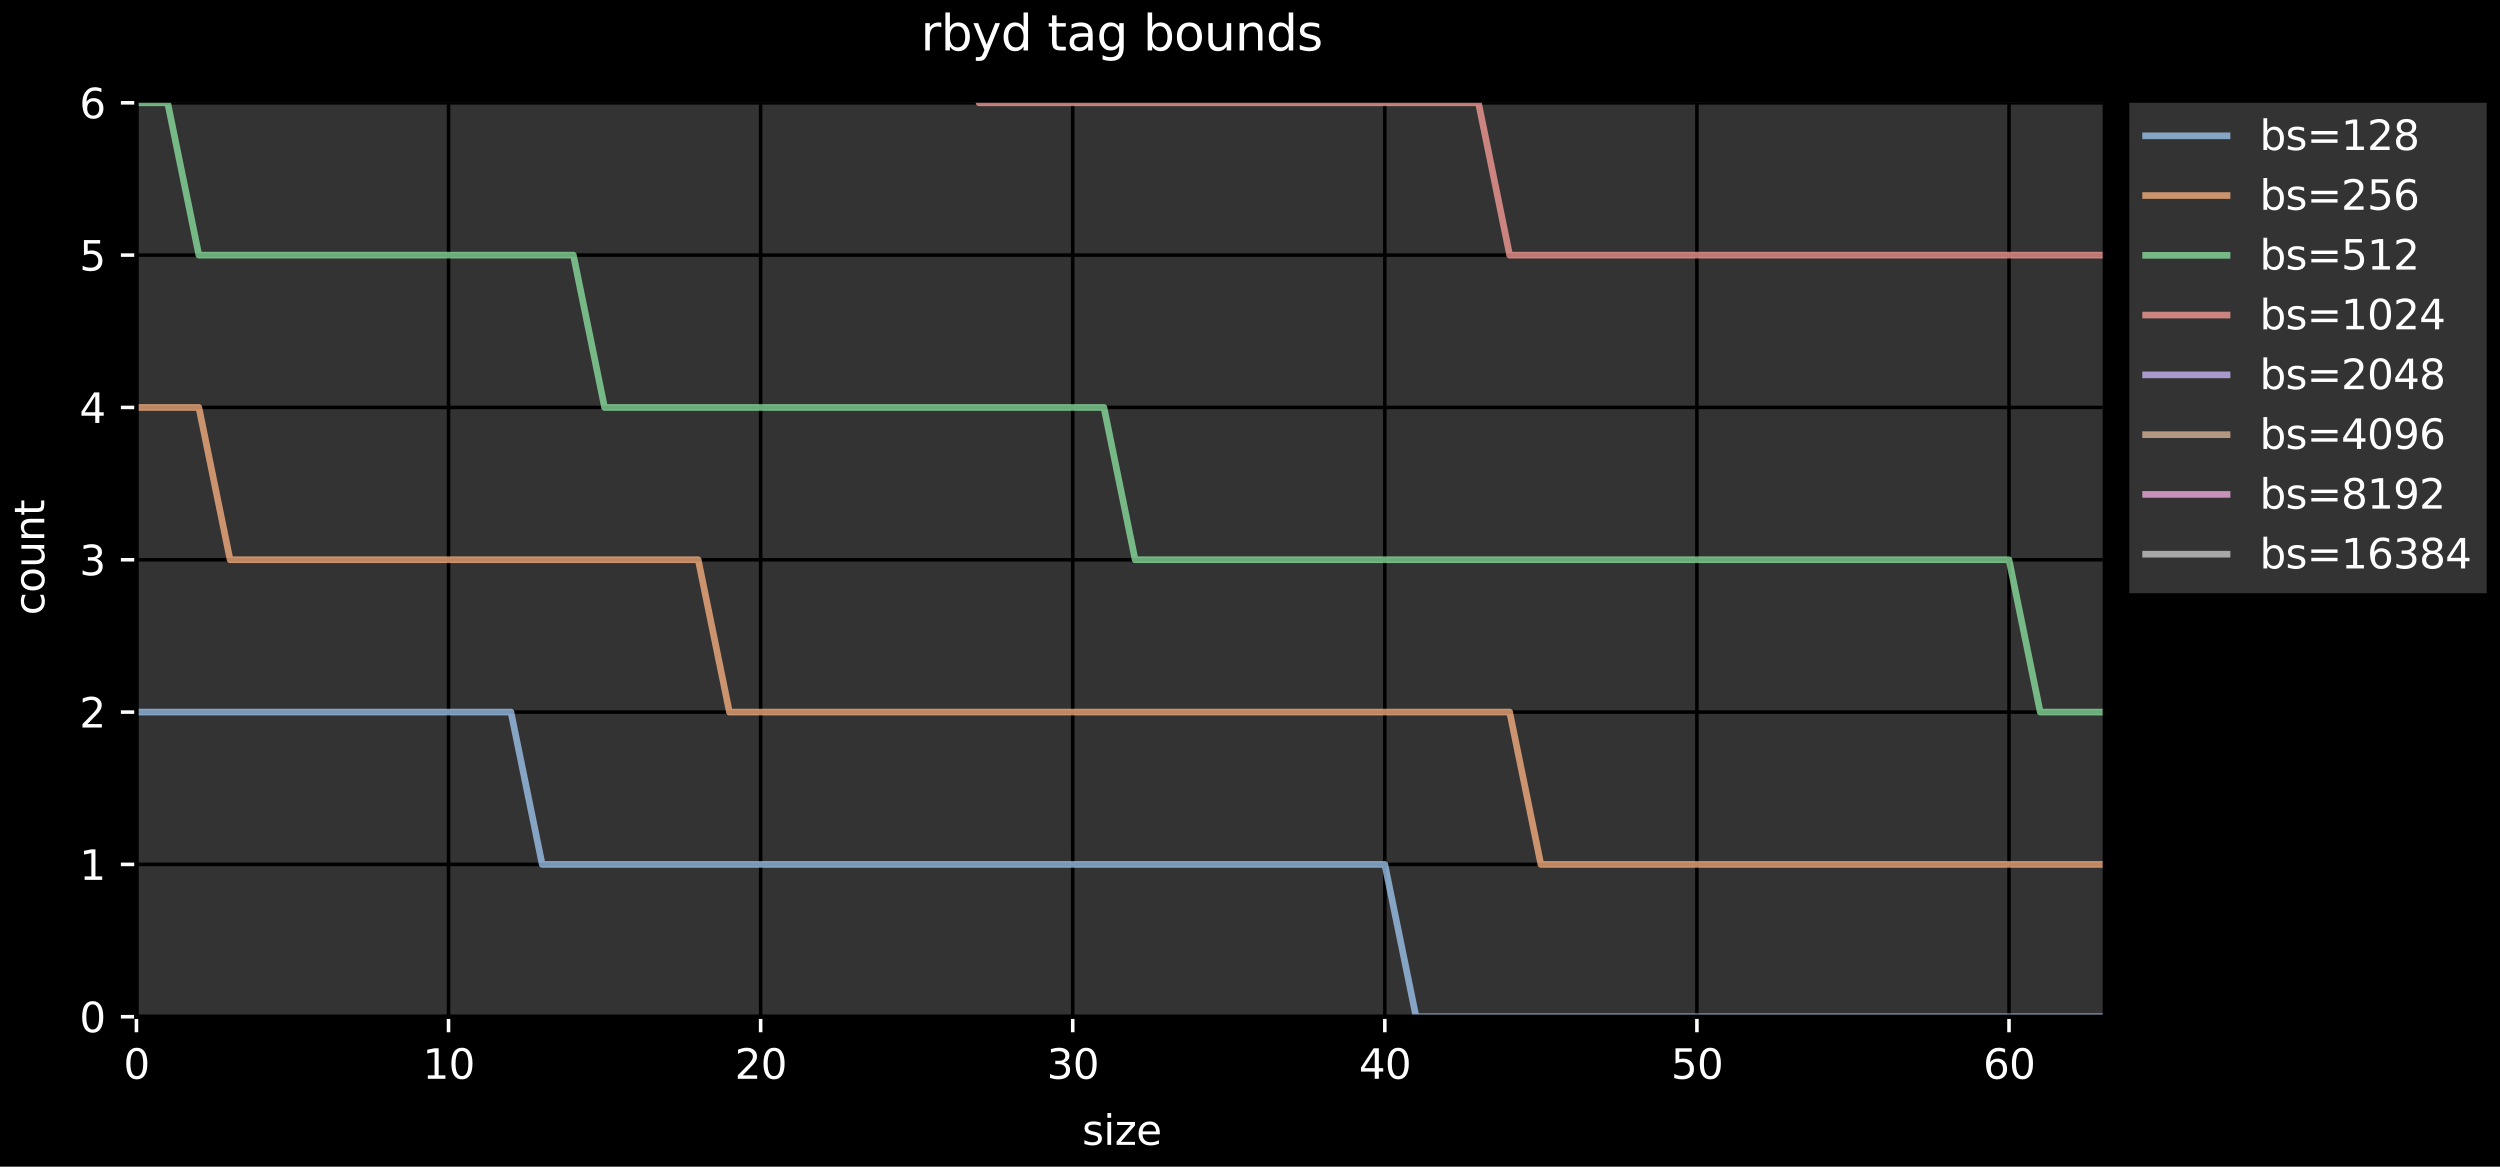 <?xml version="1.0" encoding="utf-8" standalone="no"?>
<!DOCTYPE svg PUBLIC "-//W3C//DTD SVG 1.1//EN"
  "http://www.w3.org/Graphics/SVG/1.1/DTD/svg11.dtd">
<svg xmlns:xlink="http://www.w3.org/1999/xlink" width="562.5pt" height="262.5pt" viewBox="0 0 562.5 262.5" xmlns="http://www.w3.org/2000/svg" version="1.1">
 <defs>
  <style type="text/css">*{stroke-linejoin: round; stroke-linecap: butt}</style>
 </defs>
 <g id="figure_1">
  <g id="patch_1">
   <path d="M 0 262.5 
L 562.5 262.5 
L 562.5 0 
L 0 0 
z
"/>
  </g>
  <g id="axes_1">
   <g id="patch_2">
    <path d="M 30.699 228.763 
L 473.094 228.763 
L 473.094 23.128 
L 30.699 23.128 
z
" style="fill: #333333"/>
   </g>
   <g id="matplotlib.axis_1">
    <g id="xtick_1">
     <g id="line2d_1">
      <path d="M 30.699 228.763 
L 30.699 23.128 
" clip-path="url(#p43eb5de258)" style="fill: none; stroke: #000000; stroke-width: 0.8; stroke-linecap: square"/>
     </g>
     <g id="line2d_2">
      <defs>
       <path id="mf7a72b0c09" d="M 0 0 
L 0 3.5 
" style="stroke: #ffffff; stroke-width: 0.8"/>
      </defs>
      <g>
       <use xlink:href="#mf7a72b0c09" x="30.699" y="228.763" style="fill: #ffffff; stroke: #ffffff; stroke-width: 0.8"/>
      </g>
     </g>
     <g id="text_1">
      <!-- 0 -->
      <g style="fill: #ffffff" transform="translate(27.784 242.726) scale(0.092 -0.092)">
       <defs>
        <path id="DejaVuSans-30" d="M 2034 4250 
Q 1547 4250 1301 3770 
Q 1056 3291 1056 2328 
Q 1056 1369 1301 889 
Q 1547 409 2034 409 
Q 2525 409 2770 889 
Q 3016 1369 3016 2328 
Q 3016 3291 2770 3770 
Q 2525 4250 2034 4250 
z
M 2034 4750 
Q 2819 4750 3233 4129 
Q 3647 3509 3647 2328 
Q 3647 1150 3233 529 
Q 2819 -91 2034 -91 
Q 1250 -91 836 529 
Q 422 1150 422 2328 
Q 422 3509 836 4129 
Q 1250 4750 2034 4750 
z
" transform="scale(0.016)"/>
       </defs>
       <use xlink:href="#DejaVuSans-30"/>
      </g>
     </g>
    </g>
    <g id="xtick_2">
     <g id="line2d_3">
      <path d="M 100.92 228.763 
L 100.92 23.128 
" clip-path="url(#p43eb5de258)" style="fill: none; stroke: #000000; stroke-width: 0.8; stroke-linecap: square"/>
     </g>
     <g id="line2d_4">
      <g>
       <use xlink:href="#mf7a72b0c09" x="100.92" y="228.763" style="fill: #ffffff; stroke: #ffffff; stroke-width: 0.8"/>
      </g>
     </g>
     <g id="text_2">
      <!-- 10 -->
      <g style="fill: #ffffff" transform="translate(95.09 242.726) scale(0.092 -0.092)">
       <defs>
        <path id="DejaVuSans-31" d="M 794 531 
L 1825 531 
L 1825 4091 
L 703 3866 
L 703 4441 
L 1819 4666 
L 2450 4666 
L 2450 531 
L 3481 531 
L 3481 0 
L 794 0 
L 794 531 
z
" transform="scale(0.016)"/>
       </defs>
       <use xlink:href="#DejaVuSans-31"/>
       <use xlink:href="#DejaVuSans-30" x="63.623"/>
      </g>
     </g>
    </g>
    <g id="xtick_3">
     <g id="line2d_5">
      <path d="M 171.142 228.763 
L 171.142 23.128 
" clip-path="url(#p43eb5de258)" style="fill: none; stroke: #000000; stroke-width: 0.8; stroke-linecap: square"/>
     </g>
     <g id="line2d_6">
      <g>
       <use xlink:href="#mf7a72b0c09" x="171.142" y="228.763" style="fill: #ffffff; stroke: #ffffff; stroke-width: 0.8"/>
      </g>
     </g>
     <g id="text_3">
      <!-- 20 -->
      <g style="fill: #ffffff" transform="translate(165.312 242.726) scale(0.092 -0.092)">
       <defs>
        <path id="DejaVuSans-32" d="M 1228 531 
L 3431 531 
L 3431 0 
L 469 0 
L 469 531 
Q 828 903 1448 1529 
Q 2069 2156 2228 2338 
Q 2531 2678 2651 2914 
Q 2772 3150 2772 3378 
Q 2772 3750 2511 3984 
Q 2250 4219 1831 4219 
Q 1534 4219 1204 4116 
Q 875 4013 500 3803 
L 500 4441 
Q 881 4594 1212 4672 
Q 1544 4750 1819 4750 
Q 2544 4750 2975 4387 
Q 3406 4025 3406 3419 
Q 3406 3131 3298 2873 
Q 3191 2616 2906 2266 
Q 2828 2175 2409 1742 
Q 1991 1309 1228 531 
z
" transform="scale(0.016)"/>
       </defs>
       <use xlink:href="#DejaVuSans-32"/>
       <use xlink:href="#DejaVuSans-30" x="63.623"/>
      </g>
     </g>
    </g>
    <g id="xtick_4">
     <g id="line2d_7">
      <path d="M 241.363 228.763 
L 241.363 23.128 
" clip-path="url(#p43eb5de258)" style="fill: none; stroke: #000000; stroke-width: 0.8; stroke-linecap: square"/>
     </g>
     <g id="line2d_8">
      <g>
       <use xlink:href="#mf7a72b0c09" x="241.363" y="228.763" style="fill: #ffffff; stroke: #ffffff; stroke-width: 0.8"/>
      </g>
     </g>
     <g id="text_4">
      <!-- 30 -->
      <g style="fill: #ffffff" transform="translate(235.533 242.726) scale(0.092 -0.092)">
       <defs>
        <path id="DejaVuSans-33" d="M 2597 2516 
Q 3050 2419 3304 2112 
Q 3559 1806 3559 1356 
Q 3559 666 3084 287 
Q 2609 -91 1734 -91 
Q 1441 -91 1130 -33 
Q 819 25 488 141 
L 488 750 
Q 750 597 1062 519 
Q 1375 441 1716 441 
Q 2309 441 2620 675 
Q 2931 909 2931 1356 
Q 2931 1769 2642 2001 
Q 2353 2234 1838 2234 
L 1294 2234 
L 1294 2753 
L 1863 2753 
Q 2328 2753 2575 2939 
Q 2822 3125 2822 3475 
Q 2822 3834 2567 4026 
Q 2313 4219 1838 4219 
Q 1578 4219 1281 4162 
Q 984 4106 628 3988 
L 628 4550 
Q 988 4650 1302 4700 
Q 1616 4750 1894 4750 
Q 2613 4750 3031 4423 
Q 3450 4097 3450 3541 
Q 3450 3153 3228 2886 
Q 3006 2619 2597 2516 
z
" transform="scale(0.016)"/>
       </defs>
       <use xlink:href="#DejaVuSans-33"/>
       <use xlink:href="#DejaVuSans-30" x="63.623"/>
      </g>
     </g>
    </g>
    <g id="xtick_5">
     <g id="line2d_9">
      <path d="M 311.585 228.763 
L 311.585 23.128 
" clip-path="url(#p43eb5de258)" style="fill: none; stroke: #000000; stroke-width: 0.8; stroke-linecap: square"/>
     </g>
     <g id="line2d_10">
      <g>
       <use xlink:href="#mf7a72b0c09" x="311.585" y="228.763" style="fill: #ffffff; stroke: #ffffff; stroke-width: 0.8"/>
      </g>
     </g>
     <g id="text_5">
      <!-- 40 -->
      <g style="fill: #ffffff" transform="translate(305.755 242.726) scale(0.092 -0.092)">
       <defs>
        <path id="DejaVuSans-34" d="M 2419 4116 
L 825 1625 
L 2419 1625 
L 2419 4116 
z
M 2253 4666 
L 3047 4666 
L 3047 1625 
L 3713 1625 
L 3713 1100 
L 3047 1100 
L 3047 0 
L 2419 0 
L 2419 1100 
L 313 1100 
L 313 1709 
L 2253 4666 
z
" transform="scale(0.016)"/>
       </defs>
       <use xlink:href="#DejaVuSans-34"/>
       <use xlink:href="#DejaVuSans-30" x="63.623"/>
      </g>
     </g>
    </g>
    <g id="xtick_6">
     <g id="line2d_11">
      <path d="M 381.806 228.763 
L 381.806 23.128 
" clip-path="url(#p43eb5de258)" style="fill: none; stroke: #000000; stroke-width: 0.8; stroke-linecap: square"/>
     </g>
     <g id="line2d_12">
      <g>
       <use xlink:href="#mf7a72b0c09" x="381.806" y="228.763" style="fill: #ffffff; stroke: #ffffff; stroke-width: 0.8"/>
      </g>
     </g>
     <g id="text_6">
      <!-- 50 -->
      <g style="fill: #ffffff" transform="translate(375.976 242.726) scale(0.092 -0.092)">
       <defs>
        <path id="DejaVuSans-35" d="M 691 4666 
L 3169 4666 
L 3169 4134 
L 1269 4134 
L 1269 2991 
Q 1406 3038 1543 3061 
Q 1681 3084 1819 3084 
Q 2600 3084 3056 2656 
Q 3513 2228 3513 1497 
Q 3513 744 3044 326 
Q 2575 -91 1722 -91 
Q 1428 -91 1123 -41 
Q 819 9 494 109 
L 494 744 
Q 775 591 1075 516 
Q 1375 441 1709 441 
Q 2250 441 2565 725 
Q 2881 1009 2881 1497 
Q 2881 1984 2565 2268 
Q 2250 2553 1709 2553 
Q 1456 2553 1204 2497 
Q 953 2441 691 2322 
L 691 4666 
z
" transform="scale(0.016)"/>
       </defs>
       <use xlink:href="#DejaVuSans-35"/>
       <use xlink:href="#DejaVuSans-30" x="63.623"/>
      </g>
     </g>
    </g>
    <g id="xtick_7">
     <g id="line2d_13">
      <path d="M 452.028 228.763 
L 452.028 23.128 
" clip-path="url(#p43eb5de258)" style="fill: none; stroke: #000000; stroke-width: 0.8; stroke-linecap: square"/>
     </g>
     <g id="line2d_14">
      <g>
       <use xlink:href="#mf7a72b0c09" x="452.028" y="228.763" style="fill: #ffffff; stroke: #ffffff; stroke-width: 0.8"/>
      </g>
     </g>
     <g id="text_7">
      <!-- 60 -->
      <g style="fill: #ffffff" transform="translate(446.198 242.726) scale(0.092 -0.092)">
       <defs>
        <path id="DejaVuSans-36" d="M 2113 2584 
Q 1688 2584 1439 2293 
Q 1191 2003 1191 1497 
Q 1191 994 1439 701 
Q 1688 409 2113 409 
Q 2538 409 2786 701 
Q 3034 994 3034 1497 
Q 3034 2003 2786 2293 
Q 2538 2584 2113 2584 
z
M 3366 4563 
L 3366 3988 
Q 3128 4100 2886 4159 
Q 2644 4219 2406 4219 
Q 1781 4219 1451 3797 
Q 1122 3375 1075 2522 
Q 1259 2794 1537 2939 
Q 1816 3084 2150 3084 
Q 2853 3084 3261 2657 
Q 3669 2231 3669 1497 
Q 3669 778 3244 343 
Q 2819 -91 2113 -91 
Q 1303 -91 875 529 
Q 447 1150 447 2328 
Q 447 3434 972 4092 
Q 1497 4750 2381 4750 
Q 2619 4750 2861 4703 
Q 3103 4656 3366 4563 
z
" transform="scale(0.016)"/>
       </defs>
       <use xlink:href="#DejaVuSans-36"/>
       <use xlink:href="#DejaVuSans-30" x="63.623"/>
      </g>
     </g>
    </g>
   </g>
   <g id="matplotlib.axis_2">
    <g id="ytick_1">
     <g id="line2d_15">
      <path d="M 30.699 228.763 
L 473.094 228.763 
" clip-path="url(#p43eb5de258)" style="fill: none; stroke: #000000; stroke-width: 0.8; stroke-linecap: square"/>
     </g>
     <g id="line2d_16">
      <defs>
       <path id="m407cf482c8" d="M 0 0 
L -3.5 0 
" style="stroke: #ffffff; stroke-width: 0.8"/>
      </defs>
      <g>
       <use xlink:href="#m407cf482c8" x="30.699" y="228.763" style="fill: #ffffff; stroke: #ffffff; stroke-width: 0.8"/>
      </g>
     </g>
     <g id="text_8">
      <!-- 0 -->
      <g style="fill: #ffffff" transform="translate(17.869 232.244) scale(0.092 -0.092)">
       <use xlink:href="#DejaVuSans-30"/>
      </g>
     </g>
    </g>
    <g id="ytick_2">
     <g id="line2d_17">
      <path d="M 30.699 194.491 
L 473.094 194.491 
" clip-path="url(#p43eb5de258)" style="fill: none; stroke: #000000; stroke-width: 0.8; stroke-linecap: square"/>
     </g>
     <g id="line2d_18">
      <g>
       <use xlink:href="#m407cf482c8" x="30.699" y="194.491" style="fill: #ffffff; stroke: #ffffff; stroke-width: 0.8"/>
      </g>
     </g>
     <g id="text_9">
      <!-- 1 -->
      <g style="fill: #ffffff" transform="translate(17.869 197.972) scale(0.092 -0.092)">
       <use xlink:href="#DejaVuSans-31"/>
      </g>
     </g>
    </g>
    <g id="ytick_3">
     <g id="line2d_19">
      <path d="M 30.699 160.218 
L 473.094 160.218 
" clip-path="url(#p43eb5de258)" style="fill: none; stroke: #000000; stroke-width: 0.8; stroke-linecap: square"/>
     </g>
     <g id="line2d_20">
      <g>
       <use xlink:href="#m407cf482c8" x="30.699" y="160.218" style="fill: #ffffff; stroke: #ffffff; stroke-width: 0.8"/>
      </g>
     </g>
     <g id="text_10">
      <!-- 2 -->
      <g style="fill: #ffffff" transform="translate(17.869 163.699) scale(0.092 -0.092)">
       <use xlink:href="#DejaVuSans-32"/>
      </g>
     </g>
    </g>
    <g id="ytick_4">
     <g id="line2d_21">
      <path d="M 30.699 125.946 
L 473.094 125.946 
" clip-path="url(#p43eb5de258)" style="fill: none; stroke: #000000; stroke-width: 0.8; stroke-linecap: square"/>
     </g>
     <g id="line2d_22">
      <g>
       <use xlink:href="#m407cf482c8" x="30.699" y="125.946" style="fill: #ffffff; stroke: #ffffff; stroke-width: 0.8"/>
      </g>
     </g>
     <g id="text_11">
      <!-- 3 -->
      <g style="fill: #ffffff" transform="translate(17.869 129.427) scale(0.092 -0.092)">
       <use xlink:href="#DejaVuSans-33"/>
      </g>
     </g>
    </g>
    <g id="ytick_5">
     <g id="line2d_23">
      <path d="M 30.699 91.673 
L 473.094 91.673 
" clip-path="url(#p43eb5de258)" style="fill: none; stroke: #000000; stroke-width: 0.8; stroke-linecap: square"/>
     </g>
     <g id="line2d_24">
      <g>
       <use xlink:href="#m407cf482c8" x="30.699" y="91.673" style="fill: #ffffff; stroke: #ffffff; stroke-width: 0.8"/>
      </g>
     </g>
     <g id="text_12">
      <!-- 4 -->
      <g style="fill: #ffffff" transform="translate(17.869 95.154) scale(0.092 -0.092)">
       <use xlink:href="#DejaVuSans-34"/>
      </g>
     </g>
    </g>
    <g id="ytick_6">
     <g id="line2d_25">
      <path d="M 30.699 57.4 
L 473.094 57.4 
" clip-path="url(#p43eb5de258)" style="fill: none; stroke: #000000; stroke-width: 0.8; stroke-linecap: square"/>
     </g>
     <g id="line2d_26">
      <g>
       <use xlink:href="#m407cf482c8" x="30.699" y="57.4" style="fill: #ffffff; stroke: #ffffff; stroke-width: 0.8"/>
      </g>
     </g>
     <g id="text_13">
      <!-- 5 -->
      <g style="fill: #ffffff" transform="translate(17.869 60.882) scale(0.092 -0.092)">
       <use xlink:href="#DejaVuSans-35"/>
      </g>
     </g>
    </g>
    <g id="ytick_7">
     <g id="line2d_27">
      <path d="M 30.699 23.128 
L 473.094 23.128 
" clip-path="url(#p43eb5de258)" style="fill: none; stroke: #000000; stroke-width: 0.8; stroke-linecap: square"/>
     </g>
     <g id="line2d_28">
      <g>
       <use xlink:href="#m407cf482c8" x="30.699" y="23.128" style="fill: #ffffff; stroke: #ffffff; stroke-width: 0.8"/>
      </g>
     </g>
     <g id="text_14">
      <!-- 6 -->
      <g style="fill: #ffffff" transform="translate(17.869 26.609) scale(0.092 -0.092)">
       <use xlink:href="#DejaVuSans-36"/>
      </g>
     </g>
    </g>
   </g>
   <g id="line2d_29">
    <path d="M 30.699 160.218 
L 37.721 160.218 
L 44.743 160.218 
L 51.765 160.218 
L 58.787 160.218 
L 65.809 160.218 
L 72.832 160.218 
L 79.854 160.218 
L 86.876 160.218 
L 93.898 160.218 
L 100.92 160.218 
L 107.942 160.218 
L 114.964 160.218 
L 121.987 194.491 
L 129.009 194.491 
L 136.031 194.491 
L 143.053 194.491 
L 150.075 194.491 
L 157.097 194.491 
L 164.12 194.491 
L 171.142 194.491 
L 178.164 194.491 
L 185.186 194.491 
L 192.208 194.491 
L 199.23 194.491 
L 206.252 194.491 
L 213.275 194.491 
L 220.297 194.491 
L 227.319 194.491 
L 234.341 194.491 
L 241.363 194.491 
L 248.385 194.491 
L 255.407 194.491 
L 262.43 194.491 
L 269.452 194.491 
L 276.474 194.491 
L 283.496 194.491 
L 290.518 194.491 
L 297.54 194.491 
L 304.562 194.491 
L 311.585 194.491 
L 318.607 228.763 
L 325.629 228.763 
L 332.651 228.763 
L 339.673 228.763 
L 346.695 228.763 
L 353.717 228.763 
L 360.74 228.763 
L 367.762 228.763 
L 374.784 228.763 
L 381.806 228.763 
L 388.828 228.763 
L 395.85 228.763 
L 402.872 228.763 
L 409.895 228.763 
L 416.917 228.763 
L 423.939 228.763 
L 430.961 228.763 
L 437.983 228.763 
L 445.005 228.763 
L 452.028 228.763 
L 459.05 228.763 
L 466.072 228.763 
L 473.094 228.763 
" clip-path="url(#p43eb5de258)" style="fill: none; stroke: #a1c9f4; stroke-opacity: 0.749; stroke-width: 1.5; stroke-linecap: square"/>
   </g>
   <g id="line2d_30">
    <path d="M 30.699 91.673 
L 37.721 91.673 
L 44.743 91.673 
L 51.765 125.946 
L 58.787 125.946 
L 65.809 125.946 
L 72.832 125.946 
L 79.854 125.946 
L 86.876 125.946 
L 93.898 125.946 
L 100.92 125.946 
L 107.942 125.946 
L 114.964 125.946 
L 121.987 125.946 
L 129.009 125.946 
L 136.031 125.946 
L 143.053 125.946 
L 150.075 125.946 
L 157.097 125.946 
L 164.12 160.218 
L 171.142 160.218 
L 178.164 160.218 
L 185.186 160.218 
L 192.208 160.218 
L 199.23 160.218 
L 206.252 160.218 
L 213.275 160.218 
L 220.297 160.218 
L 227.319 160.218 
L 234.341 160.218 
L 241.363 160.218 
L 248.385 160.218 
L 255.407 160.218 
L 262.43 160.218 
L 269.452 160.218 
L 276.474 160.218 
L 283.496 160.218 
L 290.518 160.218 
L 297.54 160.218 
L 304.562 160.218 
L 311.585 160.218 
L 318.607 160.218 
L 325.629 160.218 
L 332.651 160.218 
L 339.673 160.218 
L 346.695 194.491 
L 353.717 194.491 
L 360.74 194.491 
L 367.762 194.491 
L 374.784 194.491 
L 381.806 194.491 
L 388.828 194.491 
L 395.85 194.491 
L 402.872 194.491 
L 409.895 194.491 
L 416.917 194.491 
L 423.939 194.491 
L 430.961 194.491 
L 437.983 194.491 
L 445.005 194.491 
L 452.028 194.491 
L 459.05 194.491 
L 466.072 194.491 
L 473.094 194.491 
" clip-path="url(#p43eb5de258)" style="fill: none; stroke: #ffb482; stroke-opacity: 0.749; stroke-width: 1.5; stroke-linecap: square"/>
   </g>
   <g id="line2d_31">
    <path d="M 30.699 23.128 
L 37.721 23.128 
L 44.743 57.4 
L 51.765 57.4 
L 58.787 57.4 
L 65.809 57.4 
L 72.832 57.4 
L 79.854 57.4 
L 86.876 57.4 
L 93.898 57.4 
L 100.92 57.4 
L 107.942 57.4 
L 114.964 57.4 
L 121.987 57.4 
L 129.009 57.4 
L 136.031 91.673 
L 143.053 91.673 
L 150.075 91.673 
L 157.097 91.673 
L 164.12 91.673 
L 171.142 91.673 
L 178.164 91.673 
L 185.186 91.673 
L 192.208 91.673 
L 199.23 91.673 
L 206.252 91.673 
L 213.275 91.673 
L 220.297 91.673 
L 227.319 91.673 
L 234.341 91.673 
L 241.363 91.673 
L 248.385 91.673 
L 255.407 125.946 
L 262.43 125.946 
L 269.452 125.946 
L 276.474 125.946 
L 283.496 125.946 
L 290.518 125.946 
L 297.54 125.946 
L 304.562 125.946 
L 311.585 125.946 
L 318.607 125.946 
L 325.629 125.946 
L 332.651 125.946 
L 339.673 125.946 
L 346.695 125.946 
L 353.717 125.946 
L 360.74 125.946 
L 367.762 125.946 
L 374.784 125.946 
L 381.806 125.946 
L 388.828 125.946 
L 395.85 125.946 
L 402.872 125.946 
L 409.895 125.946 
L 416.917 125.946 
L 423.939 125.946 
L 430.961 125.946 
L 437.983 125.946 
L 445.005 125.946 
L 452.028 125.946 
L 459.05 160.218 
L 466.072 160.218 
L 473.094 160.218 
" clip-path="url(#p43eb5de258)" style="fill: none; stroke: #8de5a1; stroke-opacity: 0.749; stroke-width: 1.5; stroke-linecap: square"/>
   </g>
   <g id="line2d_32">
    <path d="M 215.353 -1 
L 220.297 23.128 
L 227.319 23.128 
L 234.341 23.128 
L 241.363 23.128 
L 248.385 23.128 
L 255.407 23.128 
L 262.43 23.128 
L 269.452 23.128 
L 276.474 23.128 
L 283.496 23.128 
L 290.518 23.128 
L 297.54 23.128 
L 304.562 23.128 
L 311.585 23.128 
L 318.607 23.128 
L 325.629 23.128 
L 332.651 23.128 
L 339.673 57.4 
L 346.695 57.4 
L 353.717 57.4 
L 360.74 57.4 
L 367.762 57.4 
L 374.784 57.4 
L 381.806 57.4 
L 388.828 57.4 
L 395.85 57.4 
L 402.872 57.4 
L 409.895 57.4 
L 416.917 57.4 
L 423.939 57.4 
L 430.961 57.4 
L 437.983 57.4 
L 445.005 57.4 
L 452.028 57.4 
L 459.05 57.4 
L 466.072 57.4 
L 473.094 57.4 
" clip-path="url(#p43eb5de258)" style="fill: none; stroke: #ff9f9b; stroke-opacity: 0.749; stroke-width: 1.5; stroke-linecap: square"/>
   </g>
   <g id="line2d_33">
    <path clip-path="url(#p43eb5de258)" style="fill: none; stroke: #d0bbff; stroke-opacity: 0.749; stroke-width: 1.5; stroke-linecap: square"/>
   </g>
   <g id="line2d_34">
    <path clip-path="url(#p43eb5de258)" style="fill: none; stroke: #debb9b; stroke-opacity: 0.749; stroke-width: 1.5; stroke-linecap: square"/>
   </g>
   <g id="line2d_35">
    <path clip-path="url(#p43eb5de258)" style="fill: none; stroke: #fab0e4; stroke-opacity: 0.749; stroke-width: 1.5; stroke-linecap: square"/>
   </g>
   <g id="line2d_36">
    <path clip-path="url(#p43eb5de258)" style="fill: none; stroke: #cfcfcf; stroke-opacity: 0.749; stroke-width: 1.5; stroke-linecap: square"/>
   </g>
   <g id="patch_3">
    <path d="M 30.699 228.763 
L 30.699 23.128 
" style="fill: none; stroke: #000000; stroke-linejoin: miter; stroke-linecap: square"/>
   </g>
   <g id="patch_4">
    <path d="M 30.699 228.763 
L 473.094 228.763 
" style="fill: none; stroke: #000000; stroke-linejoin: miter; stroke-linecap: square"/>
   </g>
  </g>
  <g id="axes_2">
   <g id="legend_1">
    <g id="patch_5">
     <path d="M 479.094 133.473 
L 559.5 133.473 
L 559.5 23.128 
L 479.094 23.128 
z
" style="fill: #333333"/>
    </g>
    <g id="line2d_37">
     <path d="M 482.76 30.548 
L 491.923 30.548 
L 501.086 30.548 
" style="fill: none; stroke: #a1c9f4; stroke-opacity: 0.749; stroke-width: 1.5; stroke-linecap: square"/>
    </g>
    <g id="text_15">
     <!-- bs=128 -->
     <g style="fill: #ffffff" transform="translate(508.416 33.756) scale(0.092 -0.092)">
      <defs>
       <path id="DejaVuSans-62" d="M 3116 1747 
Q 3116 2381 2855 2742 
Q 2594 3103 2138 3103 
Q 1681 3103 1420 2742 
Q 1159 2381 1159 1747 
Q 1159 1113 1420 752 
Q 1681 391 2138 391 
Q 2594 391 2855 752 
Q 3116 1113 3116 1747 
z
M 1159 2969 
Q 1341 3281 1617 3432 
Q 1894 3584 2278 3584 
Q 2916 3584 3314 3078 
Q 3713 2572 3713 1747 
Q 3713 922 3314 415 
Q 2916 -91 2278 -91 
Q 1894 -91 1617 61 
Q 1341 213 1159 525 
L 1159 0 
L 581 0 
L 581 4863 
L 1159 4863 
L 1159 2969 
z
" transform="scale(0.016)"/>
       <path id="DejaVuSans-73" d="M 2834 3397 
L 2834 2853 
Q 2591 2978 2328 3040 
Q 2066 3103 1784 3103 
Q 1356 3103 1142 2972 
Q 928 2841 928 2578 
Q 928 2378 1081 2264 
Q 1234 2150 1697 2047 
L 1894 2003 
Q 2506 1872 2764 1633 
Q 3022 1394 3022 966 
Q 3022 478 2636 193 
Q 2250 -91 1575 -91 
Q 1294 -91 989 -36 
Q 684 19 347 128 
L 347 722 
Q 666 556 975 473 
Q 1284 391 1588 391 
Q 1994 391 2212 530 
Q 2431 669 2431 922 
Q 2431 1156 2273 1281 
Q 2116 1406 1581 1522 
L 1381 1569 
Q 847 1681 609 1914 
Q 372 2147 372 2553 
Q 372 3047 722 3315 
Q 1072 3584 1716 3584 
Q 2034 3584 2315 3537 
Q 2597 3491 2834 3397 
z
" transform="scale(0.016)"/>
       <path id="DejaVuSans-3d" d="M 678 2906 
L 4684 2906 
L 4684 2381 
L 678 2381 
L 678 2906 
z
M 678 1631 
L 4684 1631 
L 4684 1100 
L 678 1100 
L 678 1631 
z
" transform="scale(0.016)"/>
       <path id="DejaVuSans-38" d="M 2034 2216 
Q 1584 2216 1326 1975 
Q 1069 1734 1069 1313 
Q 1069 891 1326 650 
Q 1584 409 2034 409 
Q 2484 409 2743 651 
Q 3003 894 3003 1313 
Q 3003 1734 2745 1975 
Q 2488 2216 2034 2216 
z
M 1403 2484 
Q 997 2584 770 2862 
Q 544 3141 544 3541 
Q 544 4100 942 4425 
Q 1341 4750 2034 4750 
Q 2731 4750 3128 4425 
Q 3525 4100 3525 3541 
Q 3525 3141 3298 2862 
Q 3072 2584 2669 2484 
Q 3125 2378 3379 2068 
Q 3634 1759 3634 1313 
Q 3634 634 3220 271 
Q 2806 -91 2034 -91 
Q 1263 -91 848 271 
Q 434 634 434 1313 
Q 434 1759 690 2068 
Q 947 2378 1403 2484 
z
M 1172 3481 
Q 1172 3119 1398 2916 
Q 1625 2713 2034 2713 
Q 2441 2713 2670 2916 
Q 2900 3119 2900 3481 
Q 2900 3844 2670 4047 
Q 2441 4250 2034 4250 
Q 1625 4250 1398 4047 
Q 1172 3844 1172 3481 
z
" transform="scale(0.016)"/>
      </defs>
      <use xlink:href="#DejaVuSans-62"/>
      <use xlink:href="#DejaVuSans-73" x="63.477"/>
      <use xlink:href="#DejaVuSans-3d" x="115.576"/>
      <use xlink:href="#DejaVuSans-31" x="199.365"/>
      <use xlink:href="#DejaVuSans-32" x="262.988"/>
      <use xlink:href="#DejaVuSans-38" x="326.611"/>
     </g>
    </g>
    <g id="line2d_38">
     <path d="M 482.76 43.998 
L 491.923 43.998 
L 501.086 43.998 
" style="fill: none; stroke: #ffb482; stroke-opacity: 0.749; stroke-width: 1.5; stroke-linecap: square"/>
    </g>
    <g id="text_16">
     <!-- bs=256 -->
     <g style="fill: #ffffff" transform="translate(508.416 47.205) scale(0.092 -0.092)">
      <use xlink:href="#DejaVuSans-62"/>
      <use xlink:href="#DejaVuSans-73" x="63.477"/>
      <use xlink:href="#DejaVuSans-3d" x="115.576"/>
      <use xlink:href="#DejaVuSans-32" x="199.365"/>
      <use xlink:href="#DejaVuSans-35" x="262.988"/>
      <use xlink:href="#DejaVuSans-36" x="326.611"/>
     </g>
    </g>
    <g id="line2d_39">
     <path d="M 482.76 57.448 
L 491.923 57.448 
L 501.086 57.448 
" style="fill: none; stroke: #8de5a1; stroke-opacity: 0.749; stroke-width: 1.5; stroke-linecap: square"/>
    </g>
    <g id="text_17">
     <!-- bs=512 -->
     <g style="fill: #ffffff" transform="translate(508.416 60.655) scale(0.092 -0.092)">
      <use xlink:href="#DejaVuSans-62"/>
      <use xlink:href="#DejaVuSans-73" x="63.477"/>
      <use xlink:href="#DejaVuSans-3d" x="115.576"/>
      <use xlink:href="#DejaVuSans-35" x="199.365"/>
      <use xlink:href="#DejaVuSans-31" x="262.988"/>
      <use xlink:href="#DejaVuSans-32" x="326.611"/>
     </g>
    </g>
    <g id="line2d_40">
     <path d="M 482.76 70.897 
L 491.923 70.897 
L 501.086 70.897 
" style="fill: none; stroke: #ff9f9b; stroke-opacity: 0.749; stroke-width: 1.5; stroke-linecap: square"/>
    </g>
    <g id="text_18">
     <!-- bs=1024 -->
     <g style="fill: #ffffff" transform="translate(508.416 74.104) scale(0.092 -0.092)">
      <use xlink:href="#DejaVuSans-62"/>
      <use xlink:href="#DejaVuSans-73" x="63.477"/>
      <use xlink:href="#DejaVuSans-3d" x="115.576"/>
      <use xlink:href="#DejaVuSans-31" x="199.365"/>
      <use xlink:href="#DejaVuSans-30" x="262.988"/>
      <use xlink:href="#DejaVuSans-32" x="326.611"/>
      <use xlink:href="#DejaVuSans-34" x="390.234"/>
     </g>
    </g>
    <g id="line2d_41">
     <path d="M 482.76 84.347 
L 491.923 84.347 
L 501.086 84.347 
" style="fill: none; stroke: #d0bbff; stroke-opacity: 0.749; stroke-width: 1.5; stroke-linecap: square"/>
    </g>
    <g id="text_19">
     <!-- bs=2048 -->
     <g style="fill: #ffffff" transform="translate(508.416 87.554) scale(0.092 -0.092)">
      <use xlink:href="#DejaVuSans-62"/>
      <use xlink:href="#DejaVuSans-73" x="63.477"/>
      <use xlink:href="#DejaVuSans-3d" x="115.576"/>
      <use xlink:href="#DejaVuSans-32" x="199.365"/>
      <use xlink:href="#DejaVuSans-30" x="262.988"/>
      <use xlink:href="#DejaVuSans-34" x="326.611"/>
      <use xlink:href="#DejaVuSans-38" x="390.234"/>
     </g>
    </g>
    <g id="line2d_42">
     <path d="M 482.76 97.796 
L 491.923 97.796 
L 501.086 97.796 
" style="fill: none; stroke: #debb9b; stroke-opacity: 0.749; stroke-width: 1.5; stroke-linecap: square"/>
    </g>
    <g id="text_20">
     <!-- bs=4096 -->
     <g style="fill: #ffffff" transform="translate(508.416 101.003) scale(0.092 -0.092)">
      <defs>
       <path id="DejaVuSans-39" d="M 703 97 
L 703 672 
Q 941 559 1184 500 
Q 1428 441 1663 441 
Q 2288 441 2617 861 
Q 2947 1281 2994 2138 
Q 2813 1869 2534 1725 
Q 2256 1581 1919 1581 
Q 1219 1581 811 2004 
Q 403 2428 403 3163 
Q 403 3881 828 4315 
Q 1253 4750 1959 4750 
Q 2769 4750 3195 4129 
Q 3622 3509 3622 2328 
Q 3622 1225 3098 567 
Q 2575 -91 1691 -91 
Q 1453 -91 1209 -44 
Q 966 3 703 97 
z
M 1959 2075 
Q 2384 2075 2632 2365 
Q 2881 2656 2881 3163 
Q 2881 3666 2632 3958 
Q 2384 4250 1959 4250 
Q 1534 4250 1286 3958 
Q 1038 3666 1038 3163 
Q 1038 2656 1286 2365 
Q 1534 2075 1959 2075 
z
" transform="scale(0.016)"/>
      </defs>
      <use xlink:href="#DejaVuSans-62"/>
      <use xlink:href="#DejaVuSans-73" x="63.477"/>
      <use xlink:href="#DejaVuSans-3d" x="115.576"/>
      <use xlink:href="#DejaVuSans-34" x="199.365"/>
      <use xlink:href="#DejaVuSans-30" x="262.988"/>
      <use xlink:href="#DejaVuSans-39" x="326.611"/>
      <use xlink:href="#DejaVuSans-36" x="390.234"/>
     </g>
    </g>
    <g id="line2d_43">
     <path d="M 482.76 111.246 
L 491.923 111.246 
L 501.086 111.246 
" style="fill: none; stroke: #fab0e4; stroke-opacity: 0.749; stroke-width: 1.5; stroke-linecap: square"/>
    </g>
    <g id="text_21">
     <!-- bs=8192 -->
     <g style="fill: #ffffff" transform="translate(508.416 114.453) scale(0.092 -0.092)">
      <use xlink:href="#DejaVuSans-62"/>
      <use xlink:href="#DejaVuSans-73" x="63.477"/>
      <use xlink:href="#DejaVuSans-3d" x="115.576"/>
      <use xlink:href="#DejaVuSans-38" x="199.365"/>
      <use xlink:href="#DejaVuSans-31" x="262.988"/>
      <use xlink:href="#DejaVuSans-39" x="326.611"/>
      <use xlink:href="#DejaVuSans-32" x="390.234"/>
     </g>
    </g>
    <g id="line2d_44">
     <path d="M 482.76 124.695 
L 491.923 124.695 
L 501.086 124.695 
" style="fill: none; stroke: #cfcfcf; stroke-opacity: 0.749; stroke-width: 1.5; stroke-linecap: square"/>
    </g>
    <g id="text_22">
     <!-- bs=16384 -->
     <g style="fill: #ffffff" transform="translate(508.416 127.902) scale(0.092 -0.092)">
      <use xlink:href="#DejaVuSans-62"/>
      <use xlink:href="#DejaVuSans-73" x="63.477"/>
      <use xlink:href="#DejaVuSans-3d" x="115.576"/>
      <use xlink:href="#DejaVuSans-31" x="199.365"/>
      <use xlink:href="#DejaVuSans-36" x="262.988"/>
      <use xlink:href="#DejaVuSans-33" x="326.611"/>
      <use xlink:href="#DejaVuSans-38" x="390.234"/>
      <use xlink:href="#DejaVuSans-34" x="453.857"/>
     </g>
    </g>
   </g>
  </g>
  <g id="text_23">
   <!-- size -->
   <g style="fill: #ffffff" transform="translate(243.483 257.594) scale(0.092 -0.092)">
    <defs>
     <path id="DejaVuSans-69" d="M 603 3500 
L 1178 3500 
L 1178 0 
L 603 0 
L 603 3500 
z
M 603 4863 
L 1178 4863 
L 1178 4134 
L 603 4134 
L 603 4863 
z
" transform="scale(0.016)"/>
     <path id="DejaVuSans-7a" d="M 353 3500 
L 3084 3500 
L 3084 2975 
L 922 459 
L 3084 459 
L 3084 0 
L 275 0 
L 275 525 
L 2438 3041 
L 353 3041 
L 353 3500 
z
" transform="scale(0.016)"/>
     <path id="DejaVuSans-65" d="M 3597 1894 
L 3597 1613 
L 953 1613 
Q 991 1019 1311 708 
Q 1631 397 2203 397 
Q 2534 397 2845 478 
Q 3156 559 3463 722 
L 3463 178 
Q 3153 47 2828 -22 
Q 2503 -91 2169 -91 
Q 1331 -91 842 396 
Q 353 884 353 1716 
Q 353 2575 817 3079 
Q 1281 3584 2069 3584 
Q 2775 3584 3186 3129 
Q 3597 2675 3597 1894 
z
M 3022 2063 
Q 3016 2534 2758 2815 
Q 2500 3097 2075 3097 
Q 1594 3097 1305 2825 
Q 1016 2553 972 2059 
L 3022 2063 
z
" transform="scale(0.016)"/>
    </defs>
    <use xlink:href="#DejaVuSans-73"/>
    <use xlink:href="#DejaVuSans-69" x="52.1"/>
    <use xlink:href="#DejaVuSans-7a" x="79.883"/>
    <use xlink:href="#DejaVuSans-65" x="132.373"/>
   </g>
  </g>
  <g id="text_24">
   <!-- count -->
   <g style="fill: #ffffff" transform="translate(9.963 138.426) rotate(-90) scale(0.092 -0.092)">
    <defs>
     <path id="DejaVuSans-63" d="M 3122 3366 
L 3122 2828 
Q 2878 2963 2633 3030 
Q 2388 3097 2138 3097 
Q 1578 3097 1268 2742 
Q 959 2388 959 1747 
Q 959 1106 1268 751 
Q 1578 397 2138 397 
Q 2388 397 2633 464 
Q 2878 531 3122 666 
L 3122 134 
Q 2881 22 2623 -34 
Q 2366 -91 2075 -91 
Q 1284 -91 818 406 
Q 353 903 353 1747 
Q 353 2603 823 3093 
Q 1294 3584 2113 3584 
Q 2378 3584 2631 3529 
Q 2884 3475 3122 3366 
z
" transform="scale(0.016)"/>
     <path id="DejaVuSans-6f" d="M 1959 3097 
Q 1497 3097 1228 2736 
Q 959 2375 959 1747 
Q 959 1119 1226 758 
Q 1494 397 1959 397 
Q 2419 397 2687 759 
Q 2956 1122 2956 1747 
Q 2956 2369 2687 2733 
Q 2419 3097 1959 3097 
z
M 1959 3584 
Q 2709 3584 3137 3096 
Q 3566 2609 3566 1747 
Q 3566 888 3137 398 
Q 2709 -91 1959 -91 
Q 1206 -91 779 398 
Q 353 888 353 1747 
Q 353 2609 779 3096 
Q 1206 3584 1959 3584 
z
" transform="scale(0.016)"/>
     <path id="DejaVuSans-75" d="M 544 1381 
L 544 3500 
L 1119 3500 
L 1119 1403 
Q 1119 906 1312 657 
Q 1506 409 1894 409 
Q 2359 409 2629 706 
Q 2900 1003 2900 1516 
L 2900 3500 
L 3475 3500 
L 3475 0 
L 2900 0 
L 2900 538 
Q 2691 219 2414 64 
Q 2138 -91 1772 -91 
Q 1169 -91 856 284 
Q 544 659 544 1381 
z
M 1991 3584 
L 1991 3584 
z
" transform="scale(0.016)"/>
     <path id="DejaVuSans-6e" d="M 3513 2113 
L 3513 0 
L 2938 0 
L 2938 2094 
Q 2938 2591 2744 2837 
Q 2550 3084 2163 3084 
Q 1697 3084 1428 2787 
Q 1159 2491 1159 1978 
L 1159 0 
L 581 0 
L 581 3500 
L 1159 3500 
L 1159 2956 
Q 1366 3272 1645 3428 
Q 1925 3584 2291 3584 
Q 2894 3584 3203 3211 
Q 3513 2838 3513 2113 
z
" transform="scale(0.016)"/>
     <path id="DejaVuSans-74" d="M 1172 4494 
L 1172 3500 
L 2356 3500 
L 2356 3053 
L 1172 3053 
L 1172 1153 
Q 1172 725 1289 603 
Q 1406 481 1766 481 
L 2356 481 
L 2356 0 
L 1766 0 
Q 1100 0 847 248 
Q 594 497 594 1153 
L 594 3053 
L 172 3053 
L 172 3500 
L 594 3500 
L 594 4494 
L 1172 4494 
z
" transform="scale(0.016)"/>
    </defs>
    <use xlink:href="#DejaVuSans-63"/>
    <use xlink:href="#DejaVuSans-6f" x="54.98"/>
    <use xlink:href="#DejaVuSans-75" x="116.162"/>
    <use xlink:href="#DejaVuSans-6e" x="179.541"/>
    <use xlink:href="#DejaVuSans-74" x="242.92"/>
   </g>
  </g>
  <g id="text_25">
   <!-- rbyd tag bounds -->
   <g style="fill: #ffffff" transform="translate(207.167 11.359) scale(0.11 -0.11)">
    <defs>
     <path id="DejaVuSans-72" d="M 2631 2963 
Q 2534 3019 2420 3045 
Q 2306 3072 2169 3072 
Q 1681 3072 1420 2755 
Q 1159 2438 1159 1844 
L 1159 0 
L 581 0 
L 581 3500 
L 1159 3500 
L 1159 2956 
Q 1341 3275 1631 3429 
Q 1922 3584 2338 3584 
Q 2397 3584 2469 3576 
Q 2541 3569 2628 3553 
L 2631 2963 
z
" transform="scale(0.016)"/>
     <path id="DejaVuSans-79" d="M 2059 -325 
Q 1816 -950 1584 -1140 
Q 1353 -1331 966 -1331 
L 506 -1331 
L 506 -850 
L 844 -850 
Q 1081 -850 1212 -737 
Q 1344 -625 1503 -206 
L 1606 56 
L 191 3500 
L 800 3500 
L 1894 763 
L 2988 3500 
L 3597 3500 
L 2059 -325 
z
" transform="scale(0.016)"/>
     <path id="DejaVuSans-64" d="M 2906 2969 
L 2906 4863 
L 3481 4863 
L 3481 0 
L 2906 0 
L 2906 525 
Q 2725 213 2448 61 
Q 2172 -91 1784 -91 
Q 1150 -91 751 415 
Q 353 922 353 1747 
Q 353 2572 751 3078 
Q 1150 3584 1784 3584 
Q 2172 3584 2448 3432 
Q 2725 3281 2906 2969 
z
M 947 1747 
Q 947 1113 1208 752 
Q 1469 391 1925 391 
Q 2381 391 2643 752 
Q 2906 1113 2906 1747 
Q 2906 2381 2643 2742 
Q 2381 3103 1925 3103 
Q 1469 3103 1208 2742 
Q 947 2381 947 1747 
z
" transform="scale(0.016)"/>
     <path id="DejaVuSans-20" transform="scale(0.016)"/>
     <path id="DejaVuSans-61" d="M 2194 1759 
Q 1497 1759 1228 1600 
Q 959 1441 959 1056 
Q 959 750 1161 570 
Q 1363 391 1709 391 
Q 2188 391 2477 730 
Q 2766 1069 2766 1631 
L 2766 1759 
L 2194 1759 
z
M 3341 1997 
L 3341 0 
L 2766 0 
L 2766 531 
Q 2569 213 2275 61 
Q 1981 -91 1556 -91 
Q 1019 -91 701 211 
Q 384 513 384 1019 
Q 384 1609 779 1909 
Q 1175 2209 1959 2209 
L 2766 2209 
L 2766 2266 
Q 2766 2663 2505 2880 
Q 2244 3097 1772 3097 
Q 1472 3097 1187 3025 
Q 903 2953 641 2809 
L 641 3341 
Q 956 3463 1253 3523 
Q 1550 3584 1831 3584 
Q 2591 3584 2966 3190 
Q 3341 2797 3341 1997 
z
" transform="scale(0.016)"/>
     <path id="DejaVuSans-67" d="M 2906 1791 
Q 2906 2416 2648 2759 
Q 2391 3103 1925 3103 
Q 1463 3103 1205 2759 
Q 947 2416 947 1791 
Q 947 1169 1205 825 
Q 1463 481 1925 481 
Q 2391 481 2648 825 
Q 2906 1169 2906 1791 
z
M 3481 434 
Q 3481 -459 3084 -895 
Q 2688 -1331 1869 -1331 
Q 1566 -1331 1297 -1286 
Q 1028 -1241 775 -1147 
L 775 -588 
Q 1028 -725 1275 -790 
Q 1522 -856 1778 -856 
Q 2344 -856 2625 -561 
Q 2906 -266 2906 331 
L 2906 616 
Q 2728 306 2450 153 
Q 2172 0 1784 0 
Q 1141 0 747 490 
Q 353 981 353 1791 
Q 353 2603 747 3093 
Q 1141 3584 1784 3584 
Q 2172 3584 2450 3431 
Q 2728 3278 2906 2969 
L 2906 3500 
L 3481 3500 
L 3481 434 
z
" transform="scale(0.016)"/>
    </defs>
    <use xlink:href="#DejaVuSans-72"/>
    <use xlink:href="#DejaVuSans-62" x="41.113"/>
    <use xlink:href="#DejaVuSans-79" x="104.59"/>
    <use xlink:href="#DejaVuSans-64" x="163.77"/>
    <use xlink:href="#DejaVuSans-20" x="227.246"/>
    <use xlink:href="#DejaVuSans-74" x="259.033"/>
    <use xlink:href="#DejaVuSans-61" x="298.242"/>
    <use xlink:href="#DejaVuSans-67" x="359.521"/>
    <use xlink:href="#DejaVuSans-20" x="422.998"/>
    <use xlink:href="#DejaVuSans-62" x="454.785"/>
    <use xlink:href="#DejaVuSans-6f" x="518.262"/>
    <use xlink:href="#DejaVuSans-75" x="579.443"/>
    <use xlink:href="#DejaVuSans-6e" x="642.822"/>
    <use xlink:href="#DejaVuSans-64" x="706.201"/>
    <use xlink:href="#DejaVuSans-73" x="769.678"/>
   </g>
  </g>
 </g>
 <defs>
  <clipPath id="p43eb5de258">
   <rect x="30.699" y="23.128" width="442.395" height="205.635"/>
  </clipPath>
 </defs>
</svg>
